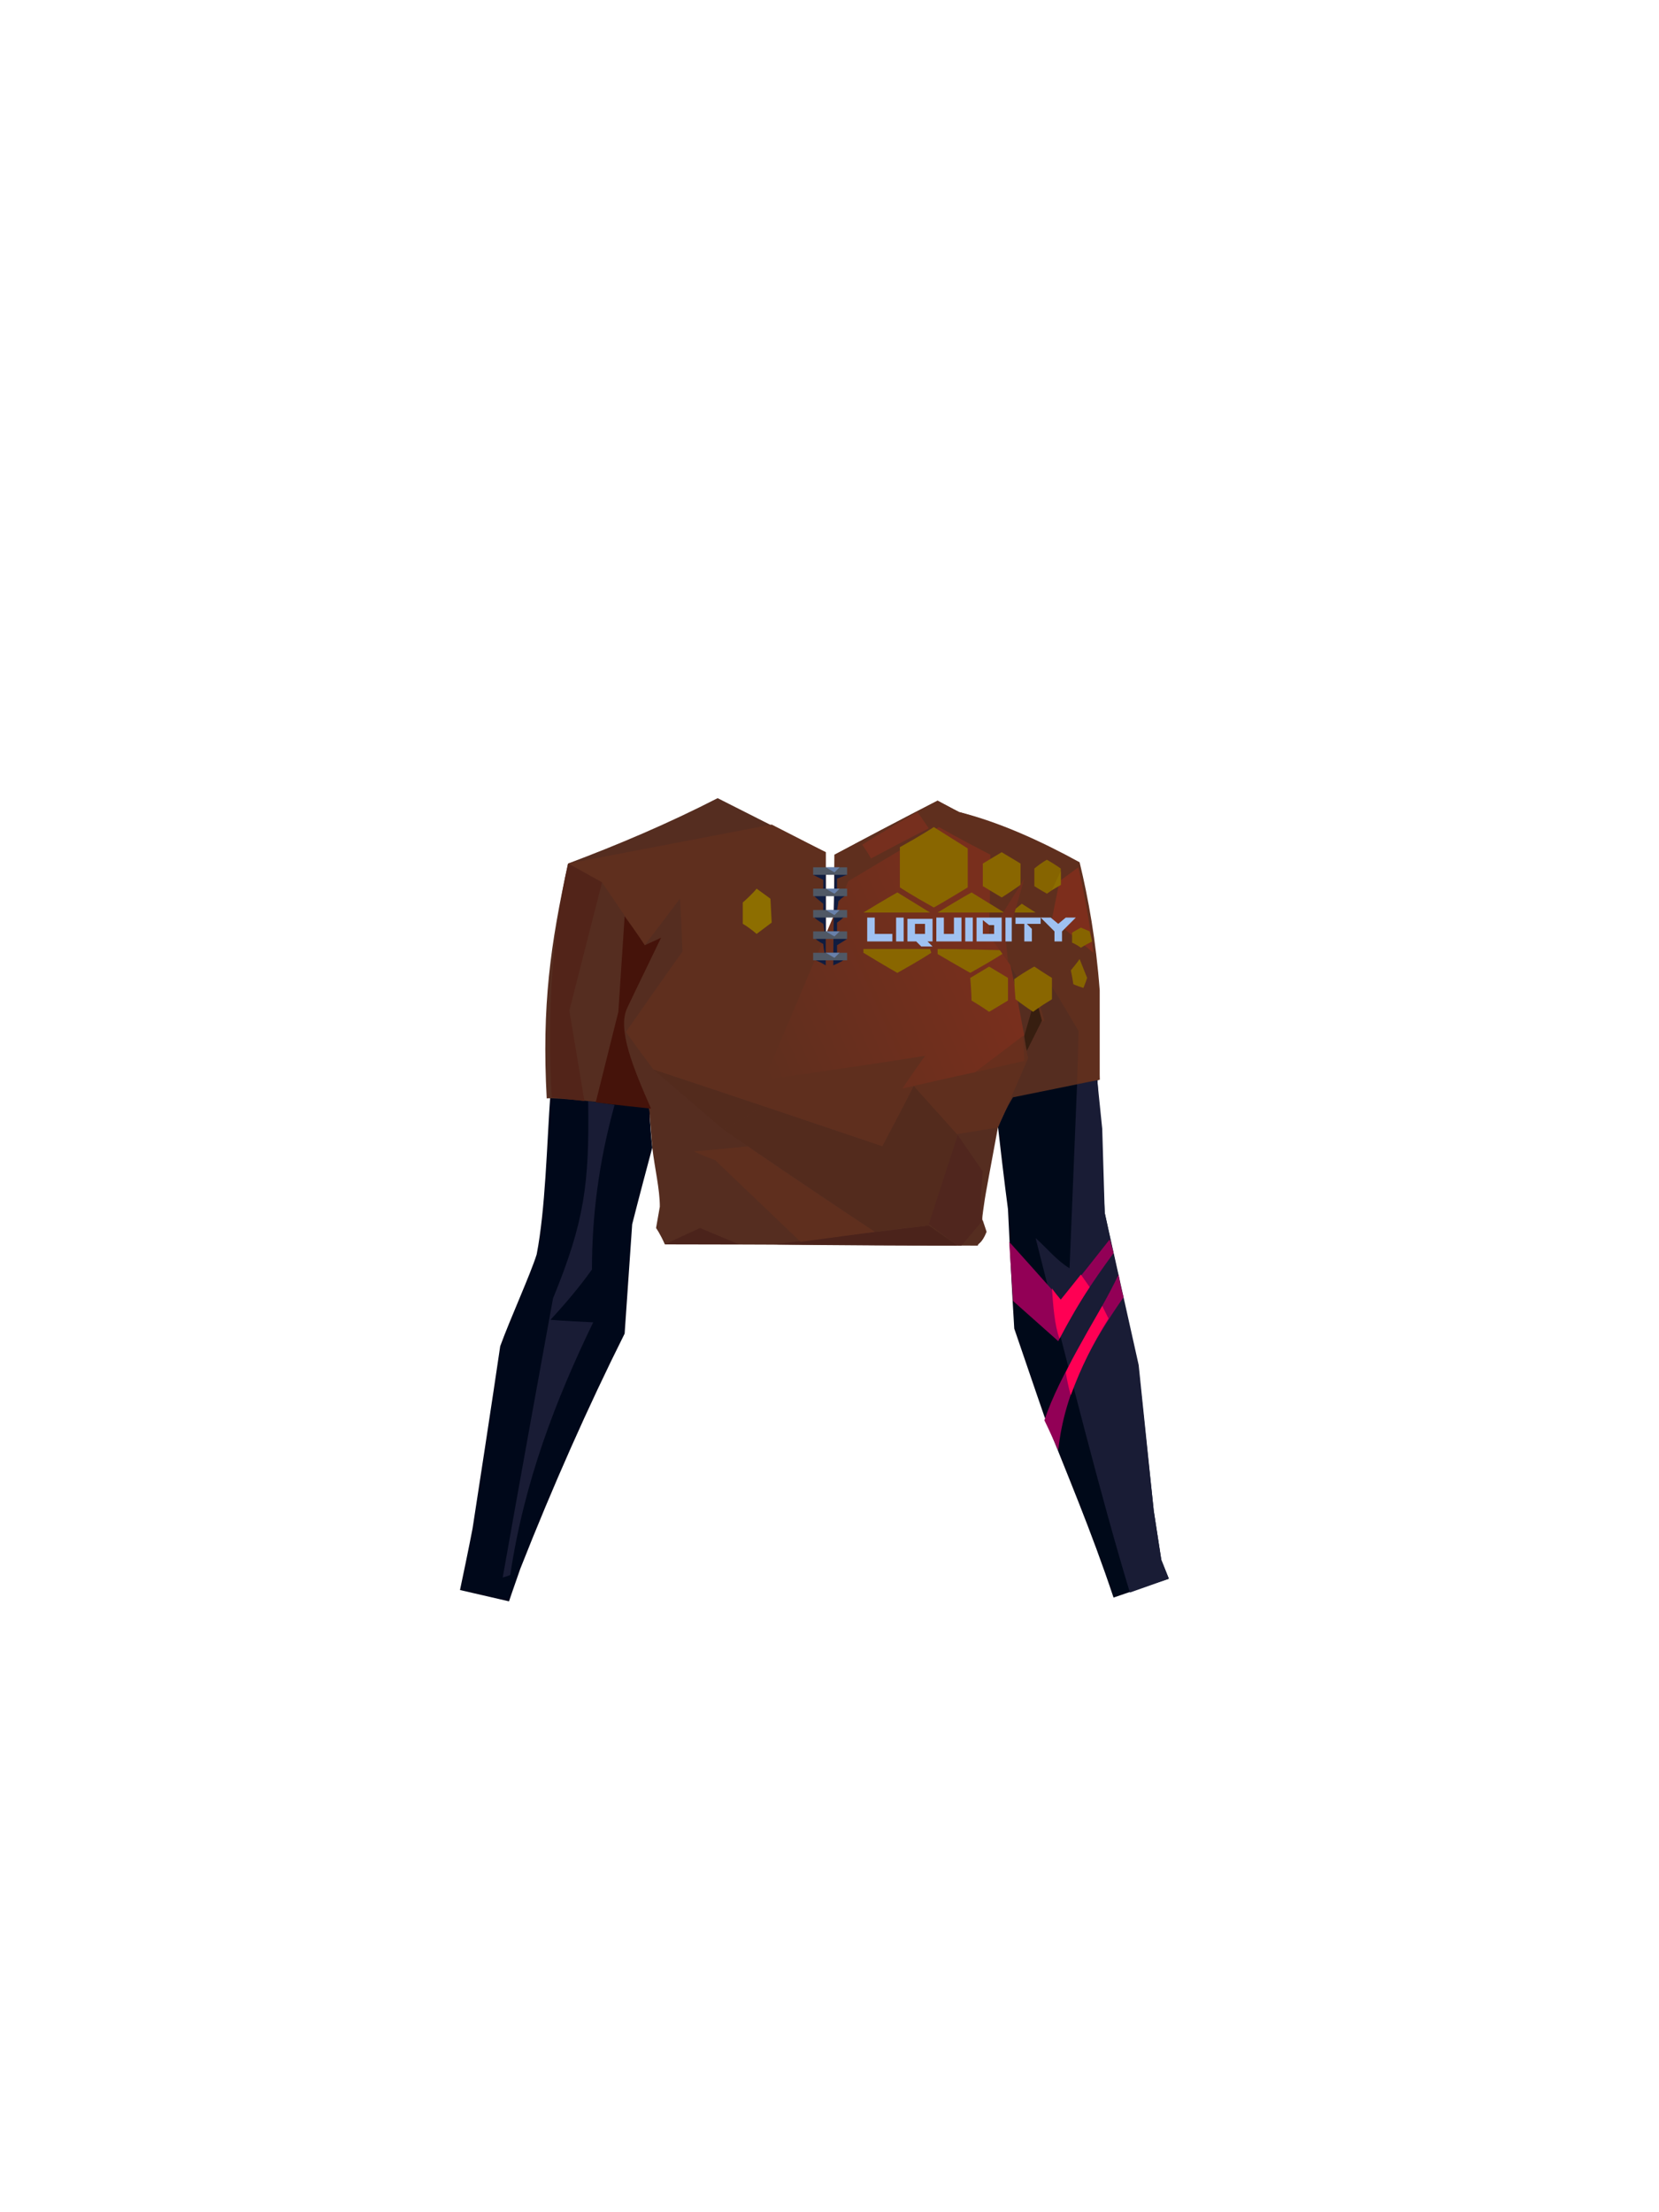 <?xml version="1.0" encoding="UTF-8"?><svg width="1320px" height="1760px" viewBox="0 0 1320 1760" version="1.1" xmlns="http://www.w3.org/2000/svg" xmlns:xlink="http://www.w3.org/1999/xlink"><defs><linearGradient x1="88%" y1="46%" x2="-3%" y2="87%" id="id-41459"><stop stop-color="#792F1D" offset="0%"></stop><stop stop-color="#5F2F1E" offset="100%"></stop></linearGradient></defs><g transform=" translate(366,635)" id="id-41460"><path d=" M 39,639 C 13,633 0,630 0,630 C 7,597 10,581 10,581 C 25,484 32,436 32,436 C 40,414 56,379 61,363 C 68,327 69,277 72,234 C 72,233 72,239 72,238 C 124,240 149,242 149,242 C 151,242 151,250 151,254 C 152,270 153,278 153,278 C 142,319 137,339 137,339 C 133,397 131,426 131,426 C 102,484 74,547 48,613 C 42,630 39,639 39,639 Z" fill="#00081A" id="id-41461"></path><path d=" M 34,620 C 38,619 40,618 40,618 C 51,544 76,479 106,417 C 83,416 72,415 72,415 C 84,402 95,389 105,375 C 105,334 110,291 123,244 L 102,241 C 103,307 99,337 74,398 C 47,546 34,620 34,620 Z" fill="#191C35" id="id-41462"></path><path d=" M 439,237 C 432,253 428,261 428,261 C 433,305 436,327 436,327 C 439,391 441,422 441,422 C 457,469 465,492 465,492 C 483,538 502,582 520,636 C 549,626 564,621 564,621 C 560,611 558,606 558,606 C 554,580 552,567 552,567 C 544,492 540,455 540,455 C 522,372 513,330 513,330 L 507,221 C 462,232 439,237 439,237 Z" fill="#000919" id="id-41463"></path><path d=" M 507,224 C 496,226 491,227 491,227 C 487,325 485,374 485,374 C 475,368 467,358 458,350 C 484,453 510,556 533,632 L 564,621 L 558,606 L 552,567 L 540,451 L 513,330 L 511,263 L 507,224 Z" fill="#191C35" id="id-41464"></path><path d=" M 437,353 C 464,383 478,399 478,399 C 493,382 505,366 517,351 C 519,358 520,362 520,362 C 503,385 488,408 476,432 L 440,400 C 438,369 437,353 437,353 Z" fill="#920056" id="id-41465"></path><path d=" M 471,390 C 472,404 473,419 477,430 C 485,415 493,401 501,389 L 494,379 L 478,399 C 473,393 471,390 471,390 Z" fill="#FF0054" id="id-41466"></path><path d=" M 465,495 C 477,458 508,413 524,379 C 526,391 528,397 528,397 C 503,433 481,471 476,519 C 469,503 465,495 465,495 Z" fill="#920056" id="id-41467"></path><path d=" M 482,457 C 484,469 486,475 486,475 C 494,453 504,433 516,414 L 511,404 C 493,435 484,452 482,457 Z" fill="#FF0054" id="id-41468"></path><path d=" M 416,336 C 418,342 419,345 419,345 C 415,355 412,354 412,356 C 246,355 163,355 163,355 C 159,346 156,342 156,342 L 159,325 C 159,311 155,295 153,278 L 151,254 C 151,252 151,249 150,246 C 96,240 69,238 69,239 C 65,165 72,116 86,52 C 126,37 166,20 205,0 C 262,29 291,43 291,43 C 291,103 291,133 291,133 C 295,133 297,133 297,133 C 298,74 298,45 298,45 C 352,16 380,2 380,2 C 391,8 397,11 397,11 C 428,20 460,33 491,51 C 499,83 503,118 507,153 L 509,224 L 440,238 C 435,246 431,255 428,262 C 422,295 418,315 417,323 C 416,330 415,336 416,336 Z" fill="#552D20" id="id-41469"></path><path d=" M 163,355 C 182,346 191,342 191,342 L 222,355 C 183,355 163,355 163,355 Z" fill="#4B231B" id="id-41470"></path><path d=" M 249,355 C 332,345 373,340 373,340 L 396,356 C 298,356 249,355 249,355 Z" fill="#4B231B" id="id-41471"></path><path d=" M 86,52 L 248,21 L 291,43 L 291,133 L 297,133 L 298,45 L 380,2 L 397,11 C 429,19 462,34 493,51 C 500,80 506,113 509,153 L 509,224 C 497,226 491,227 491,227 C 492,199 492,185 492,185 C 478,161 471,150 471,150 C 462,152 458,154 458,154 C 463,169 465,177 465,177 C 463,178 462,178 462,178 C 446,148 438,133 438,133 L 452,207 C 436,244 428,262 428,262 C 367,272 336,277 336,277 C 215,236 154,216 154,216 C 139,196 132,186 132,186 C 162,143 177,122 177,122 C 176,94 175,80 175,80 C 156,105 147,117 147,117 L 113,67 C 95,57 86,52 86,52 Z" fill="#5F2F1E" id="id-41472"></path><path d=" M 242,224 C 327,212 370,205 370,205 C 358,222 352,231 352,231 C 391,222 410,218 410,218 L 449,189 C 442,151 438,133 438,133 C 427,117 421,109 421,109 C 422,66 422,45 422,45 C 395,31 381,23 381,23 L 309,66 C 264,172 242,224 242,224 Z" fill="url(#id-41459)" id="id-41473"></path><path d=" M 320,37 C 325,44 327,48 327,48 C 357,32 373,24 373,24 L 364,11 C 334,28 320,37 320,37 Z" fill="#762F1E" id="id-41474"></path><path d=" M 236,108 C 229,102 225,100 225,100 C 225,89 225,83 225,83 C 233,76 236,72 236,72 C 243,77 247,80 247,80 L 248,99 C 240,105 236,108 236,108 Z" fill="#8D6E00" id="id-41475"></path><path d=" M 321,120 C 321,122 321,123 321,123 C 339,134 348,139 348,139 C 366,129 375,123 375,123 L 374,120 C 339,120 321,120 321,120 Z" fill="#896600" id="id-41476"></path><path d=" M 380,120 C 380,123 380,124 380,124 C 397,134 406,139 406,139 C 424,129 433,123 433,123 L 433,121 C 397,120 380,120 380,120 Z" fill="#896600" id="id-41477"></path><path d=" M 407,161 C 417,167 421,170 421,170 C 431,164 436,161 436,161 C 436,149 436,143 436,143 C 426,137 421,134 421,134 L 406,143 C 407,155 407,161 407,161 Z" fill="#896600" id="id-41478"></path><path d=" M 451,201 C 459,185 463,177 463,177 L 458,158 L 449,189 C 450,197 451,201 451,201 Z" fill="#371E10" id="id-41479"></path><path d=" M 456,170 C 447,164 442,160 442,160 C 441,149 441,144 441,144 C 451,137 457,134 457,134 C 466,140 471,143 471,143 L 471,160 C 461,166 456,170 456,170 Z" fill="#896600" id="id-41480"></path><path d=" M 496,151 C 490,149 488,148 488,148 C 487,141 486,137 486,137 C 491,131 493,128 493,128 L 499,143 C 497,149 496,151 496,151 Z" fill="#866400" id="id-41481"></path><path d=" M 504,123 C 482,105 471,96 471,96 C 475,76 477,66 477,66 L 492,55 C 497,77 501,99 504,123 Z" fill="#7D2E1C" id="id-41482"></path><path d=" M 494,119 C 490,116 487,115 487,115 C 487,109 487,107 487,107 C 492,104 494,103 494,103 C 499,105 501,106 501,106 L 503,114 C 497,117 494,119 494,119 Z" fill="#866400" id="id-41483"></path><path d=" M 467,76 C 460,72 457,70 457,70 C 457,61 457,56 457,56 C 463,51 467,49 467,49 C 474,53 478,56 478,56 L 478,69 C 471,73 467,76 467,76 Z" fill="#866400" id="id-41484"></path><path d=" M 478,58 L 471,73 L 478,69 C 478,62 478,58 478,58 Z" fill="#8D6E00" id="id-41485"></path><path d=" M 438,91 C 451,91 458,91 458,91 L 447,84 C 441,89 438,91 438,91 Z" fill="#896800" id="id-41486"></path><path d=" M 431,79 C 421,73 416,70 416,70 C 416,58 416,52 416,52 C 426,46 431,43 431,43 C 441,49 446,52 446,52 L 446,69 C 436,76 431,79 431,79 Z" fill="#896600" id="id-41487"></path><path d=" M 404,71 C 386,82 377,87 377,87 C 359,77 350,71 350,71 C 350,50 350,39 350,39 C 368,29 377,23 377,23 L 404,40 C 404,61 404,71 404,71 Z" fill="#896600" id="id-41488"></path><path d=" M 321,91 C 339,80 348,75 348,75 L 374,91 C 360,91 350,91 345,91 C 329,91 321,91 321,91 Z" fill="#896600" id="id-41489"></path><path d=" M 380,91 C 398,80 407,75 407,75 L 433,91 C 398,91 380,91 380,91 Z" fill="#896600" id="id-41490"></path><path d=" M 448,189 L 449,209 L 410,218 C 435,199 448,189 448,189 Z" fill="#682F1D" id="id-41491"></path><path d=" M 436,130 C 434,110 433,99 433,99 C 437,99 439,99 439,99 L 449,64 L 421,109 C 431,123 436,130 436,130 Z" fill="#6F2E1E" id="id-41492"></path><path d=" M 361,229 L 396,268 C 381,316 373,340 373,340 C 344,343 330,345 330,345 C 250,291 210,264 210,264 L 241,245 L 336,277 C 353,245 361,229 361,229 Z" fill="#532B1D" id="id-41493"></path><path d=" M 229,277 C 200,280 186,281 186,281 C 197,286 203,288 203,288 L 271,353 L 330,345 C 262,300 229,277 229,277 Z" fill="#5F2F1E" id="id-41494"></path><polygon points="210 264 154 216 241 245" fill="#532B1D" id="id-41495"></polygon><path d=" M 396,268 L 373,339 L 396,356 L 399,356 C 410,343 415,337 415,337 C 413,326 415,309 416,297 L 396,268 Z" fill="#50261E" id="id-41496"></path><path d=" M 108,242 C 120,194 126,170 126,170 L 131,94 C 142,109 147,117 147,117 C 156,113 160,111 160,111 C 142,148 133,167 133,167 C 125,184 138,215 152,247 C 123,244 108,242 108,242 Z" fill="#45130A" id="id-41497"></path><path d=" M 99,241 L 87,169 L 113,67 L 86,52 C 74,105 69,169 73,238 C 90,240 99,241 99,241 Z" fill="#522419" id="id-41498"></path><path d=" M 291,133 C 286,130 283,129 283,129 C 287,125 290,123 290,123 C 289,118 289,116 289,116 C 285,114 283,112 283,112 C 288,108 290,106 290,106 L 289,100 C 284,97 282,95 282,95 C 287,91 289,89 289,89 L 289,84 C 284,80 282,78 282,78 C 287,74 289,72 289,72 L 289,65 L 281,61 L 291,55 C 291,107 291,133 291,133 Z" fill="#101C40" id="id-41499"></path><path d=" M 297,133 C 302,131 305,129 305,129 C 301,125 300,123 300,123 L 300,117 C 305,114 308,112 308,112 C 303,108 300,106 300,106 C 300,101 300,99 300,99 C 303,97 305,95 305,95 C 302,91 300,89 300,89 C 301,84 301,82 301,82 C 304,79 306,78 306,78 L 300,72 L 300,64 C 305,62 308,61 308,61 L 298,59 C 297,108 297,133 297,133 Z" fill="#101C40" id="id-41500"></path><polygon points="281 55 281 61 308 61 308 55" fill="#505865" id="id-41501"></polygon><polygon points="281 72 281 78 308 78 308 72" fill="#505865" id="id-41502"></polygon><polygon points="281 89 281 95 308 95 308 89" fill="#505865" id="id-41503"></polygon><polygon points="281 106 281 112 308 112 308 106" fill="#505865" id="id-41504"></polygon><polygon points="281 123 281 129 308 129 308 123" fill="#505865" id="id-41505"></polygon><path d=" M 291,55 C 296,58 298,59 298,59 L 302,55 C 295,55 291,55 291,55 Z" fill="#6880AA" id="id-41506"></path><path d=" M 291,72 C 296,75 298,76 298,76 L 302,72 C 295,72 291,72 291,72 Z" fill="#6880AA" id="id-41507"></path><path d=" M 291,89 C 296,92 298,93 298,93 L 302,89 C 295,89 291,89 291,89 Z" fill="#6880AA" id="id-41508"></path><path d=" M 291,106 C 296,109 298,110 298,110 L 302,106 C 295,106 291,106 291,106 Z" fill="#6880AA" id="id-41509"></path><path d=" M 291,123 C 296,126 298,127 298,127 L 302,123 C 295,123 291,123 291,123 Z" fill="#6880AA" id="id-41510"></path><path d=" M 344,114 L 344,108 L 330,108 L 330,95 L 324,95 L 324,114 L 344,114 Z M 353,114 L 353,95 L 347,95 L 347,114 L 353,114 Z M 376,118 L 372,114 L 376,114 L 376,96 L 356,96 L 356,114 L 363,114 L 367,118 L 376,118 Z M 370,108 L 362,108 L 362,100 L 370,100 L 370,108 Z M 399,114 L 399,95 L 393,95 L 393,108 L 385,108 L 385,95 L 379,95 L 379,114 L 399,114 Z M 408,114 L 408,95 L 402,95 L 402,114 L 408,114 Z M 431,114 L 431,95 L 411,95 L 411,114 L 431,114 Z M 425,108 L 416,108 L 416,97 L 421,101 L 425,101 L 425,108 Z M 439,114 L 439,95 L 434,95 L 434,114 L 439,114 Z M 455,114 L 455,104 L 451,100 L 462,100 L 462,95 L 442,95 L 442,100 L 449,100 L 449,114 L 455,114 Z M 479,114 L 479,106 L 490,95 L 482,95 L 476,100 L 470,95 L 462,95 L 473,106 L 473,114 L 479,114 Z" fill="#9FC1F1" id="id-41511" fill-rule="nonzero"></path></g></svg>